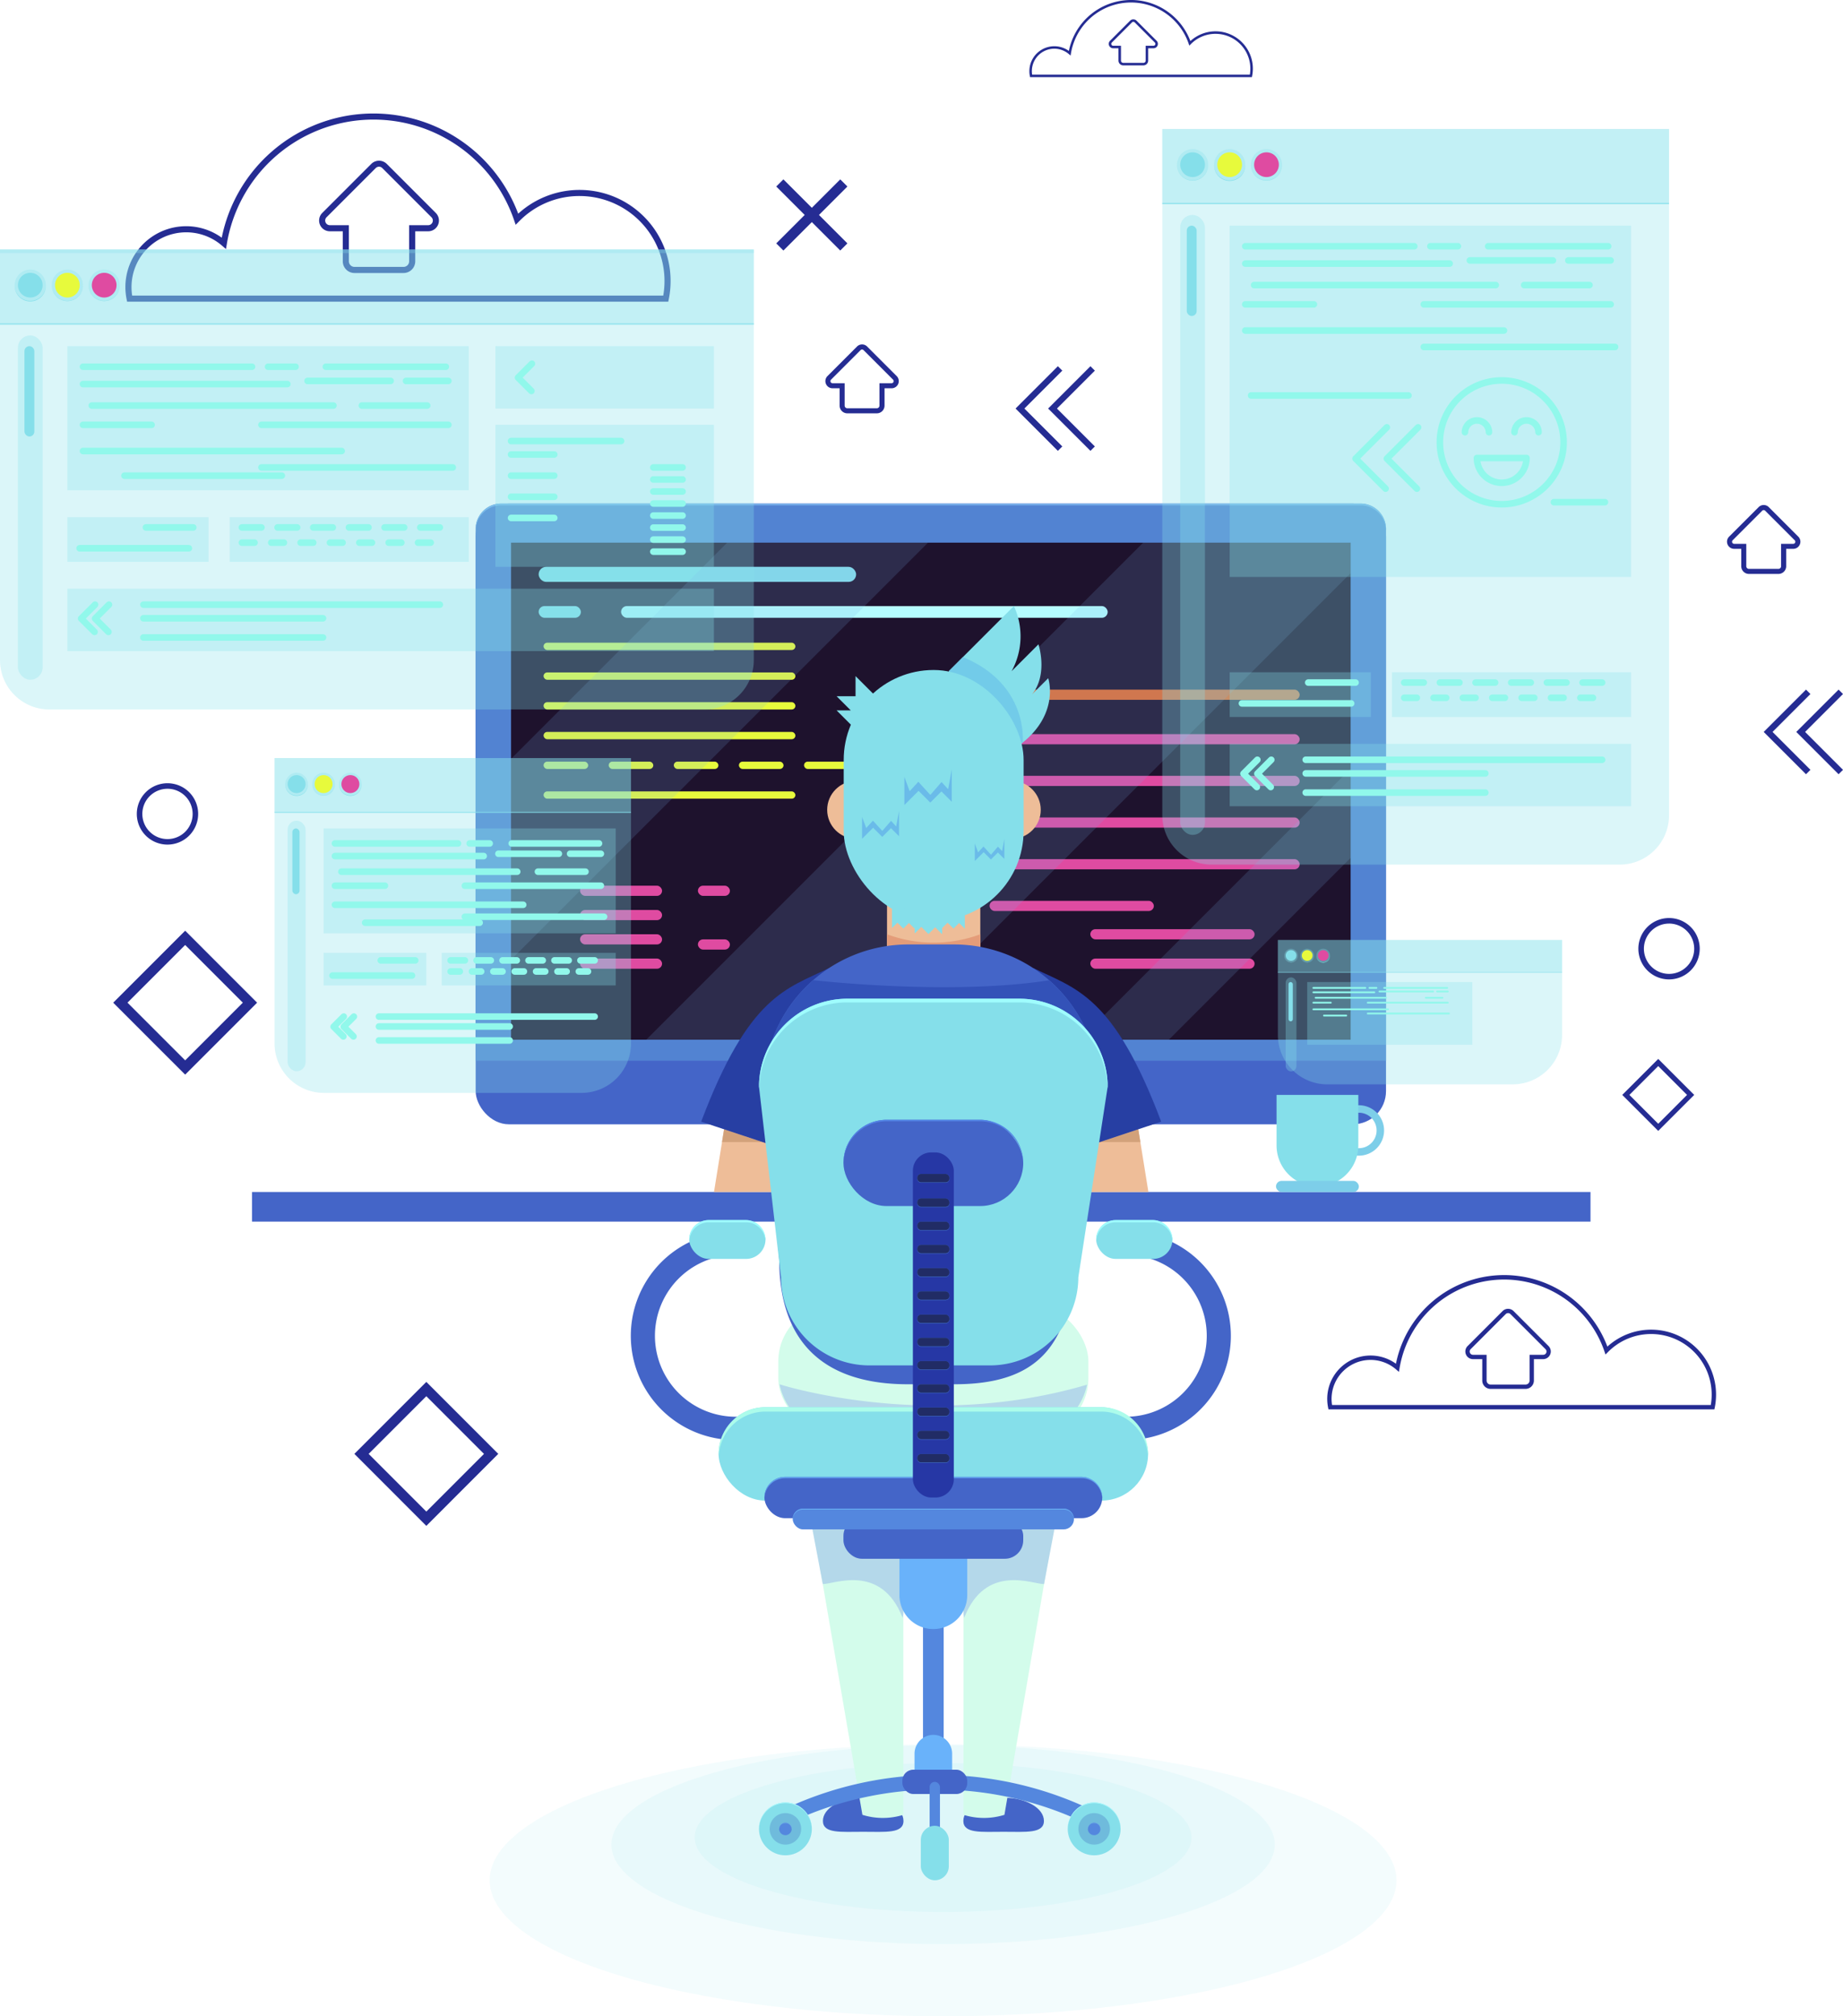 <svg xmlns="http://www.w3.org/2000/svg" width="280.685" height="306.999" viewBox="0 0 280.685 306.999">
  <g id="Grupo_82" data-name="Grupo 82" transform="translate(-1153.766 -66.032)">
    <ellipse id="Elipse_1" data-name="Elipse 1" cx="69.054" cy="20.708" rx="69.054" ry="20.708" transform="translate(1228.342 331.616)" fill="#85dfea" opacity="0.1"/>
    <ellipse id="Elipse_2" data-name="Elipse 2" cx="50.521" cy="15.15" rx="50.521" ry="15.15" transform="translate(1246.875 331.747)" fill="#85dfea" opacity="0.1"/>
    <ellipse id="Elipse_3" data-name="Elipse 3" cx="37.83" cy="11.344" rx="37.83" ry="11.344" transform="translate(1259.567 334.465)" fill="#85dfea" opacity="0.1"/>
    <rect id="Retângulo_5" data-name="Retângulo 5" width="203.852" height="4.512" transform="translate(1192.145 247.526)" fill="#4465c8"/>
    <rect id="Retângulo_6" data-name="Retângulo 6" width="138.643" height="94.516" rx="5.05" transform="translate(1226.209 142.702)" fill="#4465c8"/>
    <path id="Caminho_1" data-name="Caminho 1" d="M1360.968,142.7H1230.094a3.885,3.885,0,0,0-3.885,3.884v80.958h138.644V146.586A3.884,3.884,0,0,0,1360.968,142.7Z" fill="#5283d2"/>
    <path id="Caminho_2" data-name="Caminho 2" d="M1360.968,142.7H1230.094a3.885,3.885,0,0,0-3.885,3.884v.28a3.885,3.885,0,0,1,3.885-3.885h130.874a3.885,3.885,0,0,1,3.885,3.885v-.28A3.884,3.884,0,0,0,1360.968,142.7Z" fill="#77ade9"/>
    <rect id="Retângulo_7" data-name="Retângulo 7" width="127.867" height="75.682" transform="translate(1231.598 148.657)" fill="#1e122d"/>
    <g id="Grupo_1" data-name="Grupo 1">
      <rect id="Retângulo_8" data-name="Retângulo 8" width="74.11" height="1.788" rx="0.894" transform="translate(1248.353 158.311)" fill="#b5fcff"/>
      <rect id="Retângulo_9" data-name="Retângulo 9" width="48.353" height="2.296" rx="1.148" transform="translate(1235.8 152.337)" fill="#85dfea"/>
      <rect id="Retângulo_10" data-name="Retângulo 10" width="6.432" height="1.788" rx="0.894" transform="translate(1235.8 158.311)" fill="#85dfea"/>
      <rect id="Retângulo_11" data-name="Retângulo 11" width="38.351" height="1.112" rx="0.556" transform="translate(1236.55 163.89)" fill="#e7fa3c"/>
      <rect id="Retângulo_12" data-name="Retângulo 12" width="38.351" height="1.112" rx="0.556" transform="translate(1236.55 168.419)" fill="#e7fa3c"/>
      <rect id="Retângulo_13" data-name="Retângulo 13" width="38.351" height="1.112" rx="0.556" transform="translate(1236.55 172.947)" fill="#e7fa3c"/>
      <rect id="Retângulo_14" data-name="Retângulo 14" width="38.351" height="1.112" rx="0.556" transform="translate(1236.55 177.475)" fill="#e7fa3c"/>
      <rect id="Retângulo_15" data-name="Retângulo 15" width="6.793" height="1.112" rx="0.556" transform="translate(1236.55 182.003)" fill="#e7fa3c"/>
      <rect id="Retângulo_16" data-name="Retângulo 16" width="6.793" height="1.112" rx="0.556" transform="translate(1246.468 182.003)" fill="#e7fa3c"/>
      <rect id="Retângulo_17" data-name="Retângulo 17" width="6.793" height="1.112" rx="0.556" transform="translate(1256.385 182.003)" fill="#e7fa3c"/>
      <rect id="Retângulo_18" data-name="Retângulo 18" width="6.793" height="1.112" rx="0.556" transform="translate(1266.302 182.003)" fill="#e7fa3c"/>
      <rect id="Retângulo_19" data-name="Retângulo 19" width="6.793" height="1.112" rx="0.556" transform="translate(1276.219 182.003)" fill="#e7fa3c"/>
      <rect id="Retângulo_20" data-name="Retângulo 20" width="6.793" height="1.112" rx="0.556" transform="translate(1286.137 182.003)" fill="#e7fa3c"/>
      <rect id="Retângulo_21" data-name="Retângulo 21" width="38.351" height="1.112" rx="0.556" transform="translate(1236.55 186.531)" fill="#e7fa3c"/>
      <rect id="Retângulo_22" data-name="Retângulo 22" width="47.224" height="1.55" rx="0.775" transform="translate(1304.476 171.036)" fill="#e26c30"/>
      <rect id="Retângulo_23" data-name="Retângulo 23" width="47.224" height="1.55" rx="0.775" transform="translate(1304.476 177.812)" fill="#df4ba1"/>
      <rect id="Retângulo_24" data-name="Retângulo 24" width="47.224" height="1.55" rx="0.775" transform="translate(1304.476 184.156)" fill="#df4ba1"/>
      <rect id="Retângulo_25" data-name="Retângulo 25" width="47.224" height="1.55" rx="0.775" transform="translate(1304.476 190.501)" fill="#df4ba1"/>
      <rect id="Retângulo_26" data-name="Retângulo 26" width="47.224" height="1.55" rx="0.775" transform="translate(1304.476 196.846)" fill="#df4ba1"/>
      <rect id="Retângulo_27" data-name="Retângulo 27" width="25.018" height="1.55" rx="0.775" transform="translate(1304.476 203.19)" fill="#df4ba1"/>
      <rect id="Retângulo_28" data-name="Retângulo 28" width="25.018" height="1.55" rx="0.775" transform="translate(1319.82 207.509)" fill="#df4ba1"/>
      <rect id="Retângulo_29" data-name="Retângulo 29" width="25.018" height="1.55" rx="0.775" transform="translate(1319.82 211.982)" fill="#df4ba1"/>
      <rect id="Retângulo_30" data-name="Retângulo 30" width="12.489" height="1.55" rx="0.775" transform="translate(1242.108 211.982)" fill="#df4ba1"/>
      <rect id="Retângulo_31" data-name="Retângulo 31" width="12.489" height="1.55" rx="0.775" transform="translate(1242.108 208.284)" fill="#df4ba1"/>
      <rect id="Retângulo_32" data-name="Retângulo 32" width="12.489" height="1.55" rx="0.775" transform="translate(1242.108 204.586)" fill="#df4ba1"/>
      <rect id="Retângulo_33" data-name="Retângulo 33" width="12.489" height="1.55" rx="0.775" transform="translate(1242.108 200.888)" fill="#df4ba1"/>
      <rect id="Retângulo_34" data-name="Retângulo 34" width="4.872" height="1.55" rx="0.775" transform="translate(1260.058 200.888)" fill="#df4ba1"/>
      <rect id="Retângulo_35" data-name="Retângulo 35" width="4.872" height="1.55" rx="0.775" transform="translate(1260.058 209.065)" fill="#df4ba1"/>
    </g>
    <g id="Grupo_2" data-name="Grupo 2" opacity="0.17">
      <path id="Caminho_3" data-name="Caminho 3" d="M1359.464,196.655V183.077L1318.2,224.339h13.578Z" fill="#77ade9"/>
      <path id="Caminho_4" data-name="Caminho 4" d="M1288.423,224.339l71.042-71.042v-4.641H1327.87l-75.682,75.682Z" fill="#77ade9"/>
      <path id="Caminho_5" data-name="Caminho 5" d="M1231.6,181.571v30.585l63.5-63.5h-30.585Z" fill="#77ade9"/>
    </g>
    <g id="Grupo_35" data-name="Grupo 35">
      <rect id="Retângulo_36" data-name="Retângulo 36" width="14.207" height="10.695" transform="translate(1288.856 199.899)" fill="#eebd98"/>
      <path id="Caminho_6" data-name="Caminho 6" d="M1288.856,208.284a20.419,20.419,0,0,0,14.207,0v3.108l-3.906.715-3.2.65-7.1-2.347Z" fill="#e49c79"/>
      <rect id="Retângulo_37" data-name="Retângulo 37" width="47.229" height="19.871" rx="8.649" transform="translate(1272.297 264.687)" fill="#d3fceb"/>
      <path id="Caminho_7" data-name="Caminho 7" d="M1319.322,276.863c-24.371,7.188-46.821-.054-46.832-.057a9.7,9.7,0,0,0,9.471,7.752h27.9A9.7,9.7,0,0,0,1319.322,276.863Z" fill="#b4d8ea"/>
      <g id="Grupo_4" data-name="Grupo 4">
        <g id="Grupo_3" data-name="Grupo 3">
          <path id="Caminho_8" data-name="Caminho 8" d="M1298.26,168.23l9.92-9.919a11.016,11.016,0,0,1-.351,9.919l4.092-4.091s1.842,5.518-1.893,8.539l3.378-3.378s2.127,6.273-5.711,11.085Z" fill="#85dfea"/>
          <path id="Caminho_9" data-name="Caminho 9" d="M1306.376,178.686l3.125.41.024-.02c.025-.244.825-8.9-9.111-13l-2.154,2.154Z" fill="#72cbe9"/>
          <circle id="Elipse_4" data-name="Elipse 4" cx="4.409" cy="4.409" r="4.409" transform="translate(1303.452 184.931)" fill="#eebd98"/>
          <circle id="Elipse_5" data-name="Elipse 5" cx="4.409" cy="4.409" r="4.409" transform="translate(1279.744 184.931)" fill="#eebd98"/>
          <rect id="Retângulo_38" data-name="Retângulo 38" width="27.398" height="38.191" rx="13.699" transform="translate(1282.26 168.046)" fill="#85dfea"/>
          <path id="Caminho_10" data-name="Caminho 10" d="M1285.056,190.412v3.337l1.685-1.685,1.392,1.392,1.325-1.325,1.228,1.228v-3.838l-.432,2.346-.785-.852-1.331,1.531-1.424-1.558-1.025,1.118Z" fill="#6abbe9"/>
          <path id="Caminho_11" data-name="Caminho 11" d="M1291.5,184.33v4.279l2.16-2.16,1.785,1.785,1.7-1.7,1.575,1.575v-4.921l-.554,3.008-1.007-1.093-1.707,1.963-1.827-2-1.314,1.434Z" fill="#6abbe9"/>
          <path id="Caminho_12" data-name="Caminho 12" d="M1302.225,194.461v2.669l1.347-1.347,1.113,1.113,1.06-1.06.982.982v-3.069l-.346,1.876-.628-.681-1.065,1.224-1.139-1.246-.82.894Z" fill="#6abbe9"/>
          <path id="Caminho_13" data-name="Caminho 13" d="M1293.073,204.587v3.574l1-1,1.09,1.09,1.028-1.028,1.06,1.06v-3.7Z" fill="#85dfea"/>
          <path id="Caminho_14" data-name="Caminho 14" d="M1296.729,204.321l.523,3.024.828-.828.9.9.852-.852.878.878v-3.063Z" fill="#85dfea"/>
          <path id="Caminho_15" data-name="Caminho 15" d="M1289.611,204.383v2.961l.828-.828.9.9.852-.852.878.878.32-3.125Z" fill="#85dfea"/>
          <path id="Caminho_16" data-name="Caminho 16" d="M1287.128,172.038l-3.064-3.064v3.064h-2.886l2.162,2.162h-2.162l2.34,2.34h3.609Z" fill="#85dfea"/>
        </g>
        <path id="Caminho_17" data-name="Caminho 17" d="M1264.041,237.979l-1.537,9.551h9.023V236.786l-6.388-1.335" fill="#eebd98"/>
        <path id="Caminho_18" data-name="Caminho 18" d="M1269.891,239.924h-6.163l.313-1.945Z" fill="#d2a17a"/>
        <path id="Caminho_19" data-name="Caminho 19" d="M1280.018,213.438c-6.461,3.161-12.209,4.127-19.464,23.381l10.984,3.652S1278.77,222.472,1280.018,213.438Z" fill="#273fa3"/>
        <path id="Caminho_20" data-name="Caminho 20" d="M1327.128,237.979l1.537,9.551h-9.023V236.786l6.388-1.335" fill="#eebd98"/>
        <path id="Caminho_21" data-name="Caminho 21" d="M1321.278,239.924h6.163l-.313-1.945Z" fill="#d2a17a"/>
        <path id="Caminho_22" data-name="Caminho 22" d="M1311.152,213.438c6.461,3.161,12.209,4.127,19.463,23.381l-10.983,3.652S1312.4,222.472,1311.152,213.438Z" fill="#273fa3"/>
        <path id="Caminho_23" data-name="Caminho 23" d="M1299.116,276.8h-7.091c-12.085,0-19.587-5.723-19.587-19.019l-2.385-25.974a22.036,22.036,0,0,1,21.972-21.972h7.091a22.036,22.036,0,0,1,21.972,21.972l-3.758,24.407C1317.33,271.562,1311.2,276.8,1299.116,276.8Z" fill="#4465c8"/>
        <path id="Caminho_24" data-name="Caminho 24" d="M1313.53,215.291c-14.074,2.2-32.82.32-35.9-.016a22.052,22.052,0,0,0-6.709,10.508l2.186.228,8.9,1.254,11.394,1.788,10.511.666,12.08-1.331,3.884-3.708A22.071,22.071,0,0,0,1313.53,215.291Z" fill="#3352b8"/>
      </g>
      <g id="Grupo_5" data-name="Grupo 5">
        <path id="Caminho_25" data-name="Caminho 25" d="M1279.094,343.286c0,1.953,2.746,1.657,6.135,1.657s6.135.3,6.135-1.657-2.747-3.537-6.135-3.537S1279.094,341.332,1279.094,343.286Z" fill="#4465c8"/>
        <path id="Caminho_26" data-name="Caminho 26" d="M1275.18,284.558l9.928,57.8a10.482,10.482,0,0,0,6.235,0V298.473Z" fill="#d3fceb"/>
        <path id="Caminho_27" data-name="Caminho 27" d="M1291.343,299.443l-.528-.97-.585-.084-13.086-1.352,1.929,10.181c1.606.082,8.868-3.267,12.158,5.135l.112-.582Z" fill="#b4d8ea"/>
        <path id="Caminho_28" data-name="Caminho 28" d="M1312.753,343.286c0,1.953-2.747,1.657-6.135,1.657s-6.136.3-6.136-1.657,2.747-3.537,6.136-3.537S1312.753,341.332,1312.753,343.286Z" fill="#4465c8"/>
        <path id="Caminho_29" data-name="Caminho 29" d="M1316.667,284.558l-9.928,57.8a10.483,10.483,0,0,1-6.235,0V298.473Z" fill="#d3fceb"/>
        <path id="Caminho_30" data-name="Caminho 30" d="M1300.5,299.443l.528-.97.584-.084,13.087-1.352-1.929,10.181c-1.606.082-8.869-3.267-12.158,5.135l-.112-.582Z" fill="#b4d8ea"/>
      </g>
      <g id="Grupo_34" data-name="Grupo 34">
        <rect id="Retângulo_39" data-name="Retângulo 39" width="39.485" height="3.148" rx="1.409" transform="translate(1294.338 335.491) rotate(-90)" fill="#5487de"/>
        <path id="Retângulo_40" data-name="Retângulo 40" d="M5.162,0H6.185a4.139,4.139,0,0,1,4.139,4.139V13.99a5.162,5.162,0,0,1-5.162,5.162h0A5.162,5.162,0,0,1,0,13.99V5.162A5.162,5.162,0,0,1,5.162,0Z" transform="translate(1290.749 294.92)" fill="#69b2fa"/>
        <path id="Caminho_31" data-name="Caminho 31" d="M1301.074,300.228a12.716,12.716,0,0,0-10.3,0v-3.674a12.717,12.717,0,0,1,10.3,0Z" fill="#4465c8" opacity="0.65" style="mix-blend-mode: multiply;isolation: isolate"/>
        <g id="Grupo_11" data-name="Grupo 11">
          <g id="Grupo_6" data-name="Grupo 6">
            <path id="Caminho_32" data-name="Caminho 32" d="M1272.279,285.286h-6.554a15.861,15.861,0,0,1-.861-31.7,1.812,1.812,0,0,1,.287-.023h.574a1.768,1.768,0,0,1,0,3.537,12.324,12.324,0,0,0,0,24.647h6.554a1.769,1.769,0,0,1,0,3.537Z" fill="#4465c8"/>
          </g>
          <g id="Grupo_10" data-name="Grupo 10">
            <g id="Grupo_9" data-name="Grupo 9">
              <g id="Grupo_7" data-name="Grupo 7">
                <rect id="Retângulo_41" data-name="Retângulo 41" width="11.618" height="5.912" rx="2.956" transform="translate(1258.733 251.803)" fill="#85dfea"/>
              </g>
              <g id="Grupo_8" data-name="Grupo 8">
                <path id="Caminho_33" data-name="Caminho 33" d="M1261.689,252.142h5.706a2.958,2.958,0,0,1,2.939,2.787c0-.058.017-.112.017-.17a2.964,2.964,0,0,0-2.956-2.956h-5.706a2.964,2.964,0,0,0-2.956,2.956c0,.058.014.112.017.17A2.958,2.958,0,0,1,1261.689,252.142Z" fill="#9ffcfd"/>
              </g>
            </g>
          </g>
        </g>
        <g id="Grupo_17" data-name="Grupo 17">
          <g id="Grupo_12" data-name="Grupo 12">
            <path id="Caminho_34" data-name="Caminho 34" d="M1318.784,285.286h6.554a15.861,15.861,0,0,0,.86-31.7,1.809,1.809,0,0,0-.286-.023h-.574a1.768,1.768,0,1,0,0,3.537,12.324,12.324,0,0,1,0,24.647h-6.554a1.769,1.769,0,1,0,0,3.537Z" fill="#4465c8"/>
          </g>
          <g id="Grupo_16" data-name="Grupo 16">
            <g id="Grupo_15" data-name="Grupo 15">
              <g id="Grupo_13" data-name="Grupo 13">
                <rect id="Retângulo_42" data-name="Retângulo 42" width="11.618" height="5.912" rx="2.956" transform="translate(1332.329 257.715) rotate(180)" fill="#85dfea"/>
              </g>
              <g id="Grupo_14" data-name="Grupo 14">
                <path id="Caminho_35" data-name="Caminho 35" d="M1329.373,252.142h-5.706a2.957,2.957,0,0,0-2.938,2.787c0-.058-.018-.112-.018-.17a2.965,2.965,0,0,1,2.956-2.956h5.706a2.964,2.964,0,0,1,2.956,2.956c0,.058-.014.112-.017.17A2.957,2.957,0,0,0,1329.373,252.142Z" fill="#9ffcfd"/>
              </g>
            </g>
          </g>
        </g>
        <rect id="Retângulo_43" data-name="Retângulo 43" width="65.407" height="14.219" rx="7.109" transform="translate(1263.208 280.294)" fill="#85dfea"/>
        <path id="Caminho_36" data-name="Caminho 36" d="M1270.318,280.96h51.187a7.126,7.126,0,0,1,7.093,6.776c.005-.111.017-.22.017-.333a7.131,7.131,0,0,0-7.11-7.109h-51.187a7.13,7.13,0,0,0-7.11,7.109c0,.113.012.222.017.333A7.126,7.126,0,0,1,1270.318,280.96Z" fill="#acfceb"/>
        <path id="Caminho_37" data-name="Caminho 37" d="M1304.586,273.929H1286.12a13.447,13.447,0,0,1-13.408-13.408l-3.352-29.015a13.447,13.447,0,0,1,13.408-13.408h26.287a13.447,13.447,0,0,1,13.408,13.408l-4.469,29.015A13.447,13.447,0,0,1,1304.586,273.929Z" fill="#85dfea"/>
        <path id="Caminho_38" data-name="Caminho 38" d="M1282.768,218.662h26.287a13.439,13.439,0,0,1,13.388,13.014l.02-.17a13.447,13.447,0,0,0-13.408-13.408h-26.287a13.447,13.447,0,0,0-13.408,13.408l.018.206A13.439,13.439,0,0,1,1282.768,218.662Z" fill="#9ffcfd"/>
        <rect id="Retângulo_44" data-name="Retângulo 44" width="51.452" height="6.289" rx="3.145" transform="translate(1270.185 290.903)" fill="#4465c8"/>
        <rect id="Retângulo_45" data-name="Retângulo 45" width="27.384" height="6.289" rx="2.814" transform="translate(1282.22 297.083)" fill="#4465c8"/>
        <path id="Caminho_39" data-name="Caminho 39" d="M1273.33,291.1h45.163a3.147,3.147,0,0,1,3.134,3.044c0-.034.011-.066.011-.1a3.154,3.154,0,0,0-3.145-3.144H1273.33a3.154,3.154,0,0,0-3.145,3.144c0,.035.009.067.01.1A3.149,3.149,0,0,1,1273.33,291.1Z" fill="#62a3ef"/>
        <rect id="Retângulo_46" data-name="Retângulo 46" width="42.837" height="3.148" rx="1.574" transform="translate(1274.493 295.749)" fill="#5487de"/>
        <path id="Caminho_40" data-name="Caminho 40" d="M1276.067,295.851h39.689a1.576,1.576,0,0,1,1.569,1.523c0-.018.005-.034.005-.051a1.578,1.578,0,0,0-1.574-1.574h-39.689a1.578,1.578,0,0,0-1.574,1.574c0,.017.005.033.005.051A1.576,1.576,0,0,1,1276.067,295.851Z" fill="#6fbefc"/>
        <path id="Caminho_41" data-name="Caminho 41" d="M1293.048,337.935v-4.889a2.872,2.872,0,0,1,2.863-2.863h0a2.872,2.872,0,0,1,2.864,2.863v4.889" fill="#69b2fa"/>
        <g id="Grupo_18" data-name="Grupo 18">
          <path id="Caminho_42" data-name="Caminho 42" d="M1274.5,343.239a1.117,1.117,0,0,1-.46-2.135,54.555,54.555,0,0,1,44.892,0,1.117,1.117,0,1,1-.919,2.036,52.339,52.339,0,0,0-43.054,0A1.1,1.1,0,0,1,1274.5,343.239Z" fill="#5487de"/>
        </g>
        <rect id="Retângulo_47" data-name="Retângulo 47" width="9.877" height="3.699" rx="1.655" transform="translate(1291.197 335.49)" fill="#4465c8"/>
        <rect id="Retângulo_48" data-name="Retângulo 48" width="1.573" height="9.918" rx="0.786" transform="translate(1295.347 337.34)" fill="#5487de"/>
        <rect id="Retângulo_49" data-name="Retângulo 49" width="4.264" height="8.295" rx="2.132" transform="translate(1294.003 344.028)" fill="#85dfea"/>
        <g id="Grupo_19" data-name="Grupo 19">
          <circle id="Elipse_6" data-name="Elipse 6" cx="4.025" cy="4.025" r="4.025" transform="translate(1316.378 340.473)" fill="#85dfea"/>
          <path id="Caminho_43" data-name="Caminho 43" d="M1320.4,340.575a4.022,4.022,0,0,1,4.02,3.974c0-.018.005-.034.005-.052a4.024,4.024,0,0,0-8.049,0c0,.018.005.034.005.052A4.021,4.021,0,0,1,1320.4,340.575Z" fill="#b0fcff"/>
          <circle id="Elipse_7" data-name="Elipse 7" cx="2.4" cy="2.4" r="2.4" transform="translate(1318.002 342.097)" fill="#6fbbdc"/>
          <circle id="Elipse_8" data-name="Elipse 8" cx="0.963" cy="0.963" r="0.963" transform="translate(1319.439 343.534)" fill="#5487de"/>
          <path id="Caminho_44" data-name="Caminho 44" d="M1320.4,343.585a.961.961,0,0,1,.959.938c0-.009.005-.017.005-.026a.964.964,0,0,0-1.927,0c0,.009.005.017.005.026A.96.96,0,0,1,1320.4,343.585Z" fill="#a4fcff"/>
        </g>
        <g id="Grupo_20" data-name="Grupo 20">
          <circle id="Elipse_9" data-name="Elipse 9" cx="4.025" cy="4.025" r="4.025" transform="translate(1269.357 340.473)" fill="#85dfea"/>
          <path id="Caminho_45" data-name="Caminho 45" d="M1273.382,340.575a4.021,4.021,0,0,1,4.019,3.974c0-.018.005-.034.005-.052a4.024,4.024,0,0,0-8.049,0c0,.018.005.034.005.052A4.022,4.022,0,0,1,1273.382,340.575Z" fill="#b0fcff"/>
          <circle id="Elipse_10" data-name="Elipse 10" cx="2.4" cy="2.4" r="2.4" transform="translate(1270.982 342.097)" fill="#6fbbdc"/>
          <circle id="Elipse_11" data-name="Elipse 11" cx="0.963" cy="0.963" r="0.963" transform="translate(1272.418 343.534)" fill="#5487de"/>
          <path id="Caminho_46" data-name="Caminho 46" d="M1273.382,343.585a.96.96,0,0,1,.958.938c0-.009.005-.017.005-.026a.964.964,0,0,0-1.927,0c0,.009.005.017.005.026A.961.961,0,0,1,1273.382,343.585Z" fill="#a4fcff"/>
        </g>
        <rect id="Retângulo_50" data-name="Retângulo 50" width="27.384" height="13.131" rx="6.566" transform="translate(1282.22 236.536)" fill="#4465c8"/>
        <path id="Caminho_47" data-name="Caminho 47" d="M1303.038,236.536h-14.253a6.584,6.584,0,0,0-6.565,6.565h0c0,.037.005.072.005.109a6.583,6.583,0,0,1,6.56-6.457h14.253a6.583,6.583,0,0,1,6.56,6.457c0-.037.005-.072.005-.109h0A6.584,6.584,0,0,0,1303.038,236.536Z" fill="#5283e6"/>
        <rect id="Retângulo_51" data-name="Retângulo 51" width="6.233" height="52.547" rx="2.789" transform="translate(1292.795 241.5)" fill="#2637a5"/>
        <g id="Grupo_21" data-name="Grupo 21">
          <rect id="Retângulo_52" data-name="Retângulo 52" width="4.896" height="1.353" rx="0.575" transform="translate(1293.463 244.776)" fill="#4170ce"/>
          <rect id="Retângulo_53" data-name="Retângulo 53" width="4.896" height="1.284" rx="0.575" transform="translate(1293.463 244.776)" fill="#212c65"/>
        </g>
        <g id="Grupo_22" data-name="Grupo 22">
          <rect id="Retângulo_54" data-name="Retângulo 54" width="4.896" height="1.353" rx="0.575" transform="translate(1293.463 248.5)" fill="#4170ce"/>
          <rect id="Retângulo_55" data-name="Retângulo 55" width="4.896" height="1.284" rx="0.575" transform="translate(1293.463 248.5)" fill="#212c65"/>
        </g>
        <g id="Grupo_23" data-name="Grupo 23">
          <rect id="Retângulo_56" data-name="Retângulo 56" width="4.896" height="1.353" rx="0.575" transform="translate(1293.463 252.038)" fill="#4170ce"/>
          <rect id="Retângulo_57" data-name="Retângulo 57" width="4.896" height="1.284" rx="0.575" transform="translate(1293.463 252.038)" fill="#212c65"/>
        </g>
        <g id="Grupo_24" data-name="Grupo 24">
          <rect id="Retângulo_58" data-name="Retângulo 58" width="4.896" height="1.353" rx="0.575" transform="translate(1293.463 255.576)" fill="#4170ce"/>
          <rect id="Retângulo_59" data-name="Retângulo 59" width="4.896" height="1.284" rx="0.575" transform="translate(1293.463 255.576)" fill="#212c65"/>
        </g>
        <g id="Grupo_25" data-name="Grupo 25">
          <rect id="Retângulo_60" data-name="Retângulo 60" width="4.896" height="1.353" rx="0.575" transform="translate(1293.463 259.115)" fill="#4170ce"/>
          <rect id="Retângulo_61" data-name="Retângulo 61" width="4.896" height="1.284" rx="0.575" transform="translate(1293.463 259.115)" fill="#212c65"/>
        </g>
        <g id="Grupo_26" data-name="Grupo 26">
          <rect id="Retângulo_62" data-name="Retângulo 62" width="4.896" height="1.353" rx="0.575" transform="translate(1293.463 262.653)" fill="#4170ce"/>
          <rect id="Retângulo_63" data-name="Retângulo 63" width="4.896" height="1.284" rx="0.575" transform="translate(1293.463 262.653)" fill="#212c65"/>
        </g>
        <g id="Grupo_27" data-name="Grupo 27">
          <rect id="Retângulo_64" data-name="Retângulo 64" width="4.896" height="1.353" rx="0.575" transform="translate(1293.463 266.191)" fill="#4170ce"/>
          <rect id="Retângulo_65" data-name="Retângulo 65" width="4.896" height="1.284" rx="0.575" transform="translate(1293.463 266.191)" fill="#212c65"/>
        </g>
        <g id="Grupo_28" data-name="Grupo 28">
          <rect id="Retângulo_66" data-name="Retângulo 66" width="4.896" height="1.353" rx="0.575" transform="translate(1293.463 269.729)" fill="#4170ce"/>
          <rect id="Retângulo_67" data-name="Retângulo 67" width="4.896" height="1.284" rx="0.575" transform="translate(1293.463 269.729)" fill="#212c65"/>
        </g>
        <g id="Grupo_29" data-name="Grupo 29">
          <rect id="Retângulo_68" data-name="Retângulo 68" width="4.896" height="1.353" rx="0.575" transform="translate(1293.463 273.267)" fill="#4170ce"/>
          <rect id="Retângulo_69" data-name="Retângulo 69" width="4.896" height="1.284" rx="0.575" transform="translate(1293.463 273.267)" fill="#212c65"/>
        </g>
        <g id="Grupo_30" data-name="Grupo 30">
          <rect id="Retângulo_70" data-name="Retângulo 70" width="4.896" height="1.353" rx="0.575" transform="translate(1293.463 276.805)" fill="#4170ce"/>
          <rect id="Retângulo_71" data-name="Retângulo 71" width="4.896" height="1.284" rx="0.575" transform="translate(1293.463 276.805)" fill="#212c65"/>
        </g>
        <g id="Grupo_31" data-name="Grupo 31">
          <rect id="Retângulo_72" data-name="Retângulo 72" width="4.896" height="1.353" rx="0.575" transform="translate(1293.463 280.344)" fill="#4170ce"/>
          <rect id="Retângulo_73" data-name="Retângulo 73" width="4.896" height="1.284" rx="0.575" transform="translate(1293.463 280.344)" fill="#212c65"/>
        </g>
        <g id="Grupo_32" data-name="Grupo 32">
          <rect id="Retângulo_74" data-name="Retângulo 74" width="4.896" height="1.353" rx="0.575" transform="translate(1293.463 283.882)" fill="#4170ce"/>
          <rect id="Retângulo_75" data-name="Retângulo 75" width="4.896" height="1.284" rx="0.575" transform="translate(1293.463 283.882)" fill="#212c65"/>
        </g>
        <g id="Grupo_33" data-name="Grupo 33">
          <rect id="Retângulo_76" data-name="Retângulo 76" width="4.896" height="1.353" rx="0.575" transform="translate(1293.463 287.42)" fill="#4170ce"/>
          <rect id="Retângulo_77" data-name="Retângulo 77" width="4.896" height="1.284" rx="0.575" transform="translate(1293.463 287.42)" fill="#212c65"/>
        </g>
      </g>
    </g>
    <g id="Grupo_37" data-name="Grupo 37">
      <g id="Grupo_36" data-name="Grupo 36">
        <path id="Caminho_48" data-name="Caminho 48" d="M1360.719,241.995a3.839,3.839,0,1,1,3.839-3.838A3.843,3.843,0,0,1,1360.719,241.995Zm0-6.539a2.7,2.7,0,1,0,2.7,2.7A2.7,2.7,0,0,0,1360.719,235.456Z" fill="#7dcee9"/>
      </g>
      <path id="Caminho_49" data-name="Caminho 49" d="M1360.635,232.744v7.713a6.244,6.244,0,0,1-6.226,6.225h0a6.243,6.243,0,0,1-6.225-6.225v-7.713Z" fill="#85dfea"/>
      <rect id="Retângulo_78" data-name="Retângulo 78" width="12.62" height="1.696" rx="0.848" transform="translate(1348.099 245.835)" fill="#7dcee9"/>
    </g>
    <g id="Grupo_40" data-name="Grupo 40">
      <g id="Grupo_38" data-name="Grupo 38">
        <path id="Caminho_50" data-name="Caminho 50" d="M1255.542,111.968h-82.417l-.076-.372a9.411,9.411,0,0,1-.186-1.855,9.259,9.259,0,0,1,14.675-7.517,23.563,23.563,0,0,1,45.15-3.654,13.866,13.866,0,0,1,23.209,10.248,13.931,13.931,0,0,1-.28,2.778Zm-81.65-.928h80.886a12.946,12.946,0,0,0-12.75-15.162,12.845,12.845,0,0,0-9.2,3.85l-.527.532-.242-.709a22.635,22.635,0,0,0-43.742,3.59l-.135.813-.625-.537a8.331,8.331,0,0,0-13.762,6.324A8.452,8.452,0,0,0,1173.892,111.04Z" fill="#252c93"/>
      </g>
      <g id="Grupo_39" data-name="Grupo 39">
        <path id="Caminho_51" data-name="Caminho 51" d="M1215.225,107.6h-7.473a1.783,1.783,0,0,1-1.781-1.78v-4.573H1204a1.635,1.635,0,0,1-1.156-2.791l7.49-7.49a1.673,1.673,0,0,1,2.312,0l7.49,7.49a1.635,1.635,0,0,1-1.156,2.791h-1.973v4.573A1.782,1.782,0,0,1,1215.225,107.6Zm-3.736-16.185a.7.7,0,0,0-.5.207l-7.49,7.49a.707.707,0,0,0,.5,1.207h2.9v5.5a.853.853,0,0,0,.853.852h7.473a.853.853,0,0,0,.853-.852v-5.5h2.9a.707.707,0,0,0,.5-1.207l-7.49-7.49A.705.705,0,0,0,1211.489,91.411Z" fill="#252c93"/>
      </g>
    </g>
    <g id="Grupo_43" data-name="Grupo 43">
      <g id="Grupo_41" data-name="Grupo 41">
        <path id="Caminho_52" data-name="Caminho 52" d="M1344.427,77.778h-33.783l-.031-.152a3.8,3.8,0,0,1,5.939-3.841,9.658,9.658,0,0,1,18.507-1.5,5.684,5.684,0,0,1,9.514,4.2,5.727,5.727,0,0,1-.115,1.139Zm-33.468-.38h33.155a5.308,5.308,0,0,0-5.226-6.215,5.264,5.264,0,0,0-3.773,1.578l-.216.218-.1-.29a9.278,9.278,0,0,0-17.93,1.471l-.056.333-.256-.22a3.416,3.416,0,0,0-5.6,3.125Z" fill="#252c93"/>
      </g>
      <g id="Grupo_42" data-name="Grupo 42">
        <path id="Caminho_53" data-name="Caminho 53" d="M1327.9,75.986h-3.063a.73.73,0,0,1-.73-.729V73.382h-.809a.67.67,0,0,1-.473-1.144l3.07-3.07a.686.686,0,0,1,.948,0l3.07,3.07a.67.67,0,0,1-.474,1.144h-.809v1.875A.73.73,0,0,1,1327.9,75.986Zm-1.531-6.634a.285.285,0,0,0-.2.085l-3.071,3.07a.29.29,0,0,0,.2.495h1.189v2.255a.35.35,0,0,0,.35.349h3.063a.35.35,0,0,0,.35-.349V73h1.189a.29.29,0,0,0,.205-.495l-3.07-3.07A.288.288,0,0,0,1326.37,69.352Z" fill="#252c93"/>
      </g>
    </g>
    <g id="Grupo_46" data-name="Grupo 46">
      <g id="Grupo_44" data-name="Grupo 44">
        <path id="Caminho_54" data-name="Caminho 54" d="M1414.859,280.623h-58.771l-.054-.265a6.688,6.688,0,0,1-.133-1.324,6.6,6.6,0,0,1,10.465-5.359,16.8,16.8,0,0,1,32.2-2.606,9.887,9.887,0,0,1,16.55,7.308,9.909,9.909,0,0,1-.2,1.981Zm-58.224-.662h57.68a9.341,9.341,0,0,0,.136-1.584,9.226,9.226,0,0,0-15.792-6.483l-.376.38-.172-.5a16.141,16.141,0,0,0-31.192,2.559l-.1.58-.446-.383a5.941,5.941,0,0,0-9.814,4.509A6,6,0,0,0,1356.635,279.961Z" fill="#252c93"/>
      </g>
      <g id="Grupo_45" data-name="Grupo 45">
        <path id="Caminho_55" data-name="Caminho 55" d="M1386.11,277.505h-5.329a1.27,1.27,0,0,1-1.27-1.269v-3.261H1378.1a1.166,1.166,0,0,1-.824-1.99l5.341-5.341a1.193,1.193,0,0,1,1.649,0l5.341,5.341a1.166,1.166,0,0,1-.825,1.99h-1.406v3.261A1.271,1.271,0,0,1,1386.11,277.505Zm-2.665-11.541a.5.5,0,0,0-.356.148l-5.341,5.341a.5.5,0,0,0,.356.86h2.068v3.923a.609.609,0,0,0,.609.608h5.329a.609.609,0,0,0,.608-.608v-3.923h2.068a.5.5,0,0,0,.357-.86l-5.341-5.341A.5.5,0,0,0,1383.445,265.964Z" fill="#252c93"/>
      </g>
    </g>
    <rect id="Retângulo_79" data-name="Retângulo 79" width="114.804" height="0.558" transform="translate(1153.766 104.015)" fill="#85dfea" opacity="0.3"/>
    <g id="Grupo_47" data-name="Grupo 47">
      <path id="Retângulo_80" data-name="Retângulo 80" d="M0,0H114.8a0,0,0,0,1,0,0V62.526a7.517,7.517,0,0,1-7.517,7.517H7.517A7.517,7.517,0,0,1,0,62.526V0A0,0,0,0,1,0,0Z" transform="translate(1153.766 104.015)" fill="#85dfea" opacity="0.3"/>
      <rect id="Retângulo_81" data-name="Retângulo 81" width="61.133" height="21.944" transform="translate(1164.027 118.736)" fill="#85dfea" opacity="0.3"/>
      <rect id="Retângulo_82" data-name="Retângulo 82" width="21.496" height="6.808" transform="translate(1164.027 144.771)" fill="#85dfea" opacity="0.3"/>
      <rect id="Retângulo_83" data-name="Retângulo 83" width="36.411" height="6.808" transform="translate(1188.749 144.771)" fill="#85dfea" opacity="0.3"/>
      <rect id="Retângulo_84" data-name="Retângulo 84" width="33.279" height="9.5" transform="translate(1229.215 118.736)" fill="#85dfea" opacity="0.3"/>
      <rect id="Retângulo_85" data-name="Retângulo 85" width="98.466" height="9.5" transform="translate(1164.027 155.669)" fill="#85dfea" opacity="0.3"/>
      <rect id="Retângulo_86" data-name="Retângulo 86" width="33.279" height="21.618" transform="translate(1229.215 130.719)" fill="#85dfea" opacity="0.3"/>
      <rect id="Retângulo_87" data-name="Retângulo 87" width="114.804" height="11.453" transform="translate(1153.766 104.015)" fill="#85dfea" opacity="0.3"/>
      <circle id="Elipse_12" data-name="Elipse 12" cx="2.375" cy="2.375" r="2.375" transform="translate(1156.002 107.078)" fill="#85dfea" opacity="0.3"/>
      <path id="Caminho_56" data-name="Caminho 56" d="M1158.377,111.828a2.373,2.373,0,0,1-2.372-2.351c0,.008,0,.016,0,.024a2.376,2.376,0,1,0,4.751,0c0-.008,0-.016,0-.024A2.374,2.374,0,0,1,1158.377,111.828Z" fill="#85dfea"/>
      <circle id="Elipse_13" data-name="Elipse 13" cx="2.375" cy="2.375" r="2.375" transform="translate(1161.652 107.078)" fill="#85dfea" opacity="0.3"/>
      <path id="Caminho_57" data-name="Caminho 57" d="M1164.027,111.828a2.374,2.374,0,0,1-2.373-2.351c0,.008,0,.016,0,.024a2.375,2.375,0,1,0,4.75,0c0-.008,0-.016,0-.024A2.374,2.374,0,0,1,1164.027,111.828Z" fill="#85dfea"/>
      <circle id="Elipse_14" data-name="Elipse 14" cx="2.375" cy="2.375" r="2.375" transform="translate(1167.258 107.078)" fill="#85dfea" opacity="0.3"/>
      <path id="Caminho_58" data-name="Caminho 58" d="M1169.633,111.828a2.374,2.374,0,0,1-2.373-2.351c0,.008,0,.016,0,.024a2.375,2.375,0,1,0,4.75,0c0-.008,0-.016,0-.024A2.375,2.375,0,0,1,1169.633,111.828Z" fill="#85dfea"/>
      <rect id="Retângulo_88" data-name="Retângulo 88" width="114.804" height="0.221" transform="translate(1153.766 115.247)" fill="#85dfea" opacity="0.66"/>
      <circle id="Elipse_15" data-name="Elipse 15" cx="1.883" cy="1.883" r="1.883" transform="translate(1156.494 107.57)" fill="#85dfea"/>
      <circle id="Elipse_16" data-name="Elipse 16" cx="1.883" cy="1.883" r="1.883" transform="translate(1162.144 107.57)" fill="#e7fa3c"/>
      <circle id="Elipse_17" data-name="Elipse 17" cx="1.883" cy="1.883" r="1.883" transform="translate(1167.75 107.57)" fill="#df4ba1"/>
      <rect id="Retângulo_89" data-name="Retângulo 89" width="3.766" height="52.425" rx="1.883" transform="translate(1156.494 117.105)" fill="#85dfea" opacity="0.3"/>
      <rect id="Retângulo_90" data-name="Retângulo 90" width="1.505" height="13.756" rx="0.752" transform="translate(1157.492 118.736)" fill="#85dfea"/>
      <line id="Linha_1" data-name="Linha 1" x2="25.743" transform="translate(1166.402 121.872)" fill="none" stroke="#91f8eb" stroke-linecap="round" stroke-linejoin="round" stroke-width="1"/>
      <line id="Linha_2" data-name="Linha 2" x2="4.186" transform="translate(1194.594 121.872)" fill="none" stroke="#91f8eb" stroke-linecap="round" stroke-linejoin="round" stroke-width="1"/>
      <line id="Linha_3" data-name="Linha 3" x2="18.27" transform="translate(1203.395 121.872)" fill="none" stroke="#91f8eb" stroke-linecap="round" stroke-linejoin="round" stroke-width="1"/>
      <line id="Linha_4" data-name="Linha 4" x2="31.127" transform="translate(1166.402 124.512)" fill="none" stroke="#91f8eb" stroke-linecap="round" stroke-linejoin="round" stroke-width="1"/>
      <line id="Linha_5" data-name="Linha 5" x2="12.654" transform="translate(1200.607 124.032)" fill="none" stroke="#91f8eb" stroke-linecap="round" stroke-linejoin="round" stroke-width="1"/>
      <line id="Linha_6" data-name="Linha 6" x2="6.442" transform="translate(1215.607 124.032)" fill="none" stroke="#91f8eb" stroke-linecap="round" stroke-linejoin="round" stroke-width="1"/>
      <line id="Linha_7" data-name="Linha 7" x2="36.799" transform="translate(1167.75 127.782)" fill="none" stroke="#91f8eb" stroke-linecap="round" stroke-linejoin="round" stroke-width="1"/>
      <line id="Linha_8" data-name="Linha 8" x2="9.952" transform="translate(1208.876 127.782)" fill="none" stroke="#91f8eb" stroke-linecap="round" stroke-linejoin="round" stroke-width="1"/>
      <line id="Linha_9" data-name="Linha 9" x1="28.462" transform="translate(1193.587 130.719)" fill="none" stroke="#91f8eb" stroke-linecap="round" stroke-linejoin="round" stroke-width="1"/>
      <line id="Linha_10" data-name="Linha 10" x1="39.397" transform="translate(1166.402 134.705)" fill="none" stroke="#91f8eb" stroke-linecap="round" stroke-linejoin="round" stroke-width="1"/>
      <line id="Linha_11" data-name="Linha 11" x2="29.135" transform="translate(1193.587 137.205)" fill="none" stroke="#91f8eb" stroke-linecap="round" stroke-linejoin="round" stroke-width="1"/>
      <line id="Linha_12" data-name="Linha 12" x1="23.965" transform="translate(1172.721 138.455)" fill="none" stroke="#91f8eb" stroke-linecap="round" stroke-linejoin="round" stroke-width="1"/>
      <line id="Linha_13" data-name="Linha 13" x2="10.454" transform="translate(1166.402 130.719)" fill="none" stroke="#91f8eb" stroke-linecap="round" stroke-linejoin="round" stroke-width="1"/>
      <line id="Linha_14" data-name="Linha 14" x1="7.212" transform="translate(1175.99 146.34)" fill="none" stroke="#91f8eb" stroke-linecap="round" stroke-linejoin="round" stroke-width="1"/>
      <line id="Linha_15" data-name="Linha 15" x1="16.635" transform="translate(1165.894 149.513)" fill="none" stroke="#91f8eb" stroke-linecap="round" stroke-linejoin="round" stroke-width="1"/>
      <line id="Linha_16" data-name="Linha 16" x2="2.981" transform="translate(1190.606 146.34)" fill="none" stroke="#91f8eb" stroke-linecap="round" stroke-linejoin="round" stroke-width="1"/>
      <line id="Linha_17" data-name="Linha 17" x2="2.981" transform="translate(1196.039 146.34)" fill="none" stroke="#91f8eb" stroke-linecap="round" stroke-linejoin="round" stroke-width="1"/>
      <line id="Linha_18" data-name="Linha 18" x2="2.981" transform="translate(1201.472 146.34)" fill="none" stroke="#91f8eb" stroke-linecap="round" stroke-linejoin="round" stroke-width="1"/>
      <line id="Linha_19" data-name="Linha 19" x2="2.981" transform="translate(1206.905 146.34)" fill="none" stroke="#91f8eb" stroke-linecap="round" stroke-linejoin="round" stroke-width="1"/>
      <line id="Linha_20" data-name="Linha 20" x2="2.981" transform="translate(1212.338 146.34)" fill="none" stroke="#91f8eb" stroke-linecap="round" stroke-linejoin="round" stroke-width="1"/>
      <line id="Linha_21" data-name="Linha 21" x2="2.981" transform="translate(1217.771 146.34)" fill="none" stroke="#91f8eb" stroke-linecap="round" stroke-linejoin="round" stroke-width="1"/>
      <line id="Linha_22" data-name="Linha 22" x2="1.923" transform="translate(1190.606 148.657)" fill="none" stroke="#91f8eb" stroke-linecap="round" stroke-linejoin="round" stroke-width="1"/>
      <line id="Linha_23" data-name="Linha 23" x2="1.923" transform="translate(1195.078 148.657)" fill="none" stroke="#91f8eb" stroke-linecap="round" stroke-linejoin="round" stroke-width="1"/>
      <line id="Linha_24" data-name="Linha 24" x2="1.923" transform="translate(1199.549 148.657)" fill="none" stroke="#91f8eb" stroke-linecap="round" stroke-linejoin="round" stroke-width="1"/>
      <line id="Linha_25" data-name="Linha 25" x2="1.923" transform="translate(1204.02 148.657)" fill="none" stroke="#91f8eb" stroke-linecap="round" stroke-linejoin="round" stroke-width="1"/>
      <line id="Linha_26" data-name="Linha 26" x2="1.923" transform="translate(1208.491 148.657)" fill="none" stroke="#91f8eb" stroke-linecap="round" stroke-linejoin="round" stroke-width="1"/>
      <line id="Linha_27" data-name="Linha 27" x2="1.923" transform="translate(1212.963 148.657)" fill="none" stroke="#91f8eb" stroke-linecap="round" stroke-linejoin="round" stroke-width="1"/>
      <line id="Linha_28" data-name="Linha 28" x2="1.923" transform="translate(1217.434 148.657)" fill="none" stroke="#91f8eb" stroke-linecap="round" stroke-linejoin="round" stroke-width="1"/>
      <path id="Caminho_59" data-name="Caminho 59" d="M1168.246,158.095l-2.117,2.117,2.035,2.034" fill="none" stroke="#91f8eb" stroke-linecap="round" stroke-linejoin="round" stroke-width="1"/>
      <path id="Caminho_60" data-name="Caminho 60" d="M1170.363,158.095l-2.117,2.117,2.034,2.034" fill="none" stroke="#91f8eb" stroke-linecap="round" stroke-linejoin="round" stroke-width="1"/>
      <path id="Caminho_61" data-name="Caminho 61" d="M1234.776,121.41l-2.117,2.117,2.035,2.034" fill="none" stroke="#91f8eb" stroke-linecap="round" stroke-linejoin="round" stroke-width="1"/>
      <line id="Linha_29" data-name="Linha 29" x2="16.755" transform="translate(1231.598 133.184)" fill="none" stroke="#91f8eb" stroke-linecap="round" stroke-linejoin="round" stroke-width="1"/>
      <line id="Linha_30" data-name="Linha 30" x2="6.583" transform="translate(1231.598 135.235)" fill="none" stroke="#91f8eb" stroke-linecap="round" stroke-linejoin="round" stroke-width="1"/>
      <line id="Linha_31" data-name="Linha 31" x2="6.583" transform="translate(1231.598 138.455)" fill="none" stroke="#91f8eb" stroke-linecap="round" stroke-linejoin="round" stroke-width="1"/>
      <line id="Linha_32" data-name="Linha 32" x2="6.583" transform="translate(1231.598 141.675)" fill="none" stroke="#91f8eb" stroke-linecap="round" stroke-linejoin="round" stroke-width="1"/>
      <line id="Linha_33" data-name="Linha 33" x2="6.583" transform="translate(1231.598 144.895)" fill="none" stroke="#91f8eb" stroke-linecap="round" stroke-linejoin="round" stroke-width="1"/>
      <line id="Linha_34" data-name="Linha 34" x1="4.463" transform="translate(1253.26 137.205)" fill="none" stroke="#91f8eb" stroke-linecap="round" stroke-linejoin="round" stroke-width="1"/>
      <line id="Linha_35" data-name="Linha 35" x1="4.463" transform="translate(1253.26 139.037)" fill="none" stroke="#91f8eb" stroke-linecap="round" stroke-linejoin="round" stroke-width="1"/>
      <line id="Linha_36" data-name="Linha 36" x1="4.463" transform="translate(1253.26 140.868)" fill="none" stroke="#91f8eb" stroke-linecap="round" stroke-linejoin="round" stroke-width="1"/>
      <line id="Linha_37" data-name="Linha 37" x1="4.463" transform="translate(1253.26 142.7)" fill="none" stroke="#91f8eb" stroke-linecap="round" stroke-linejoin="round" stroke-width="1"/>
      <line id="Linha_38" data-name="Linha 38" x1="4.463" transform="translate(1253.26 144.531)" fill="none" stroke="#91f8eb" stroke-linecap="round" stroke-linejoin="round" stroke-width="1"/>
      <line id="Linha_39" data-name="Linha 39" x1="4.463" transform="translate(1253.26 146.363)" fill="none" stroke="#91f8eb" stroke-linecap="round" stroke-linejoin="round" stroke-width="1"/>
      <line id="Linha_40" data-name="Linha 40" x1="4.463" transform="translate(1253.26 148.194)" fill="none" stroke="#91f8eb" stroke-linecap="round" stroke-linejoin="round" stroke-width="1"/>
      <line id="Linha_41" data-name="Linha 41" x1="4.463" transform="translate(1253.26 150.026)" fill="none" stroke="#91f8eb" stroke-linecap="round" stroke-linejoin="round" stroke-width="1"/>
      <line id="Linha_42" data-name="Linha 42" x2="45.145" transform="translate(1175.606 158.095)" fill="none" stroke="#91f8eb" stroke-linecap="round" stroke-linejoin="round" stroke-width="1"/>
      <line id="Linha_43" data-name="Linha 43" x2="27.356" transform="translate(1175.606 160.171)" fill="none" stroke="#91f8eb" stroke-linecap="round" stroke-linejoin="round" stroke-width="1"/>
      <line id="Linha_44" data-name="Linha 44" x2="27.356" transform="translate(1175.606 163.093)" fill="none" stroke="#91f8eb" stroke-linecap="round" stroke-linejoin="round" stroke-width="1"/>
    </g>
    <g id="Grupo_48" data-name="Grupo 48">
      <path id="Retângulo_91" data-name="Retângulo 91" d="M0,0H54.283a0,0,0,0,1,0,0V43.459a7.517,7.517,0,0,1-7.517,7.517H7.517A7.517,7.517,0,0,1,0,43.459V0A0,0,0,0,1,0,0Z" transform="translate(1195.581 181.458)" fill="#85dfea" opacity="0.3"/>
      <rect id="Retângulo_92" data-name="Retângulo 92" width="44.491" height="15.971" transform="translate(1203.049 192.172)" fill="#85dfea" opacity="0.3"/>
      <rect id="Retângulo_93" data-name="Retângulo 93" width="15.644" height="4.955" transform="translate(1203.049 211.12)" fill="#85dfea" opacity="0.3"/>
      <rect id="Retângulo_94" data-name="Retângulo 94" width="26.499" height="4.955" transform="translate(1221.042 211.12)" fill="#85dfea" opacity="0.3"/>
      <rect id="Retângulo_95" data-name="Retângulo 95" width="54.283" height="8.335" transform="translate(1195.581 181.458)" fill="#85dfea" opacity="0.3"/>
      <circle id="Elipse_18" data-name="Elipse 18" cx="1.729" cy="1.729" r="1.729" transform="translate(1197.209 183.687)" fill="#85dfea" opacity="0.3"/>
      <path id="Caminho_62" data-name="Caminho 62" d="M1198.937,187.145a1.727,1.727,0,0,1-1.726-1.712l0,.018a1.729,1.729,0,1,0,3.457,0l0-.018A1.727,1.727,0,0,1,1198.937,187.145Z" fill="#85dfea"/>
      <circle id="Elipse_19" data-name="Elipse 19" cx="1.729" cy="1.729" r="1.729" transform="translate(1201.32 183.687)" fill="#85dfea" opacity="0.3"/>
      <path id="Caminho_63" data-name="Caminho 63" d="M1203.049,187.145a1.728,1.728,0,0,1-1.727-1.712l0,.018a1.729,1.729,0,1,0,3.458,0l0-.018A1.728,1.728,0,0,1,1203.049,187.145Z" fill="#85dfea"/>
      <circle id="Elipse_20" data-name="Elipse 20" cx="1.729" cy="1.729" r="1.729" transform="translate(1205.4 183.687)" fill="#85dfea" opacity="0.3"/>
      <path id="Caminho_64" data-name="Caminho 64" d="M1207.129,187.145a1.728,1.728,0,0,1-1.727-1.712l0,.018a1.729,1.729,0,1,0,3.457,0v-.018A1.728,1.728,0,0,1,1207.129,187.145Z" fill="#85dfea"/>
      <rect id="Retângulo_96" data-name="Retângulo 96" width="54.283" height="0.161" transform="translate(1195.581 189.633)" fill="#85dfea" opacity="0.66"/>
      <circle id="Elipse_21" data-name="Elipse 21" cx="1.371" cy="1.371" r="1.371" transform="translate(1197.567 184.046)" fill="#85dfea"/>
      <circle id="Elipse_22" data-name="Elipse 22" cx="1.371" cy="1.371" r="1.371" transform="translate(1201.678 184.046)" fill="#e7fa3c"/>
      <circle id="Elipse_23" data-name="Elipse 23" cx="1.371" cy="1.371" r="1.371" transform="translate(1205.758 184.046)" fill="#df4ba1"/>
      <rect id="Retângulo_97" data-name="Retângulo 97" width="2.741" height="38.154" rx="1.371" transform="translate(1197.567 190.985)" fill="#85dfea" opacity="0.3"/>
      <rect id="Retângulo_98" data-name="Retângulo 98" width="1.095" height="10.012" rx="0.548" transform="translate(1198.293 192.172)" fill="#85dfea"/>
      <line id="Linha_45" data-name="Linha 45" x2="18.735" transform="translate(1204.778 194.455)" fill="none" stroke="#91f8eb" stroke-linecap="round" stroke-linejoin="round" stroke-width="1"/>
      <line id="Linha_46" data-name="Linha 46" x2="3.047" transform="translate(1225.295 194.455)" fill="none" stroke="#91f8eb" stroke-linecap="round" stroke-linejoin="round" stroke-width="1"/>
      <line id="Linha_47" data-name="Linha 47" x2="13.296" transform="translate(1231.7 194.455)" fill="none" stroke="#91f8eb" stroke-linecap="round" stroke-linejoin="round" stroke-width="1"/>
      <line id="Linha_48" data-name="Linha 48" x2="22.654" transform="translate(1204.778 196.376)" fill="none" stroke="#91f8eb" stroke-linecap="round" stroke-linejoin="round" stroke-width="1"/>
      <line id="Linha_49" data-name="Linha 49" x2="9.209" transform="translate(1229.671 196.026)" fill="none" stroke="#91f8eb" stroke-linecap="round" stroke-linejoin="round" stroke-width="1"/>
      <line id="Linha_50" data-name="Linha 50" x2="4.689" transform="translate(1240.588 196.026)" fill="none" stroke="#91f8eb" stroke-linecap="round" stroke-linejoin="round" stroke-width="1"/>
      <line id="Linha_51" data-name="Linha 51" x2="26.782" transform="translate(1205.758 198.755)" fill="none" stroke="#91f8eb" stroke-linecap="round" stroke-linejoin="round" stroke-width="1"/>
      <line id="Linha_52" data-name="Linha 52" x2="7.243" transform="translate(1235.689 198.755)" fill="none" stroke="#91f8eb" stroke-linecap="round" stroke-linejoin="round" stroke-width="1"/>
      <line id="Linha_53" data-name="Linha 53" x1="20.714" transform="translate(1224.562 200.893)" fill="none" stroke="#91f8eb" stroke-linecap="round" stroke-linejoin="round" stroke-width="1"/>
      <line id="Linha_54" data-name="Linha 54" x1="28.672" transform="translate(1204.778 203.794)" fill="none" stroke="#91f8eb" stroke-linecap="round" stroke-linejoin="round" stroke-width="1"/>
      <line id="Linha_55" data-name="Linha 55" x2="21.204" transform="translate(1224.562 205.613)" fill="none" stroke="#91f8eb" stroke-linecap="round" stroke-linejoin="round" stroke-width="1"/>
      <line id="Linha_56" data-name="Linha 56" x1="17.442" transform="translate(1209.376 206.523)" fill="none" stroke="#91f8eb" stroke-linecap="round" stroke-linejoin="round" stroke-width="1"/>
      <line id="Linha_57" data-name="Linha 57" x2="7.608" transform="translate(1204.778 200.893)" fill="none" stroke="#91f8eb" stroke-linecap="round" stroke-linejoin="round" stroke-width="1"/>
      <line id="Linha_58" data-name="Linha 58" x1="5.249" transform="translate(1211.756 212.262)" fill="none" stroke="#91f8eb" stroke-linecap="round" stroke-linejoin="round" stroke-width="1"/>
      <line id="Linha_59" data-name="Linha 59" x1="12.107" transform="translate(1204.408 214.571)" fill="none" stroke="#91f8eb" stroke-linecap="round" stroke-linejoin="round" stroke-width="1"/>
      <line id="Linha_60" data-name="Linha 60" x2="2.169" transform="translate(1222.393 212.262)" fill="none" stroke="#91f8eb" stroke-linecap="round" stroke-linejoin="round" stroke-width="1"/>
      <line id="Linha_61" data-name="Linha 61" x2="2.169" transform="translate(1226.347 212.262)" fill="none" stroke="#91f8eb" stroke-linecap="round" stroke-linejoin="round" stroke-width="1"/>
      <line id="Linha_62" data-name="Linha 62" x2="2.169" transform="translate(1230.301 212.262)" fill="none" stroke="#91f8eb" stroke-linecap="round" stroke-linejoin="round" stroke-width="1"/>
      <line id="Linha_63" data-name="Linha 63" x2="2.169" transform="translate(1234.255 212.262)" fill="none" stroke="#91f8eb" stroke-linecap="round" stroke-linejoin="round" stroke-width="1"/>
      <line id="Linha_64" data-name="Linha 64" x2="2.169" transform="translate(1238.208 212.262)" fill="none" stroke="#91f8eb" stroke-linecap="round" stroke-linejoin="round" stroke-width="1"/>
      <line id="Linha_65" data-name="Linha 65" x2="2.169" transform="translate(1242.162 212.262)" fill="none" stroke="#91f8eb" stroke-linecap="round" stroke-linejoin="round" stroke-width="1"/>
      <line id="Linha_66" data-name="Linha 66" x2="1.4" transform="translate(1222.393 213.948)" fill="none" stroke="#91f8eb" stroke-linecap="round" stroke-linejoin="round" stroke-width="1"/>
      <line id="Linha_67" data-name="Linha 67" x2="1.4" transform="translate(1225.647 213.948)" fill="none" stroke="#91f8eb" stroke-linecap="round" stroke-linejoin="round" stroke-width="1"/>
      <line id="Linha_68" data-name="Linha 68" x2="1.4" transform="translate(1228.901 213.948)" fill="none" stroke="#91f8eb" stroke-linecap="round" stroke-linejoin="round" stroke-width="1"/>
      <line id="Linha_69" data-name="Linha 69" x2="1.4" transform="translate(1232.155 213.948)" fill="none" stroke="#91f8eb" stroke-linecap="round" stroke-linejoin="round" stroke-width="1"/>
      <line id="Linha_70" data-name="Linha 70" x2="1.4" transform="translate(1235.409 213.948)" fill="none" stroke="#91f8eb" stroke-linecap="round" stroke-linejoin="round" stroke-width="1"/>
      <line id="Linha_71" data-name="Linha 71" x2="1.4" transform="translate(1238.663 213.948)" fill="none" stroke="#91f8eb" stroke-linecap="round" stroke-linejoin="round" stroke-width="1"/>
      <line id="Linha_72" data-name="Linha 72" x2="1.4" transform="translate(1241.917 213.948)" fill="none" stroke="#91f8eb" stroke-linecap="round" stroke-linejoin="round" stroke-width="1"/>
      <path id="Caminho_65" data-name="Caminho 65" d="M1206.119,220.817l-1.541,1.541,1.481,1.481" fill="none" stroke="#91f8eb" stroke-linecap="round" stroke-linejoin="round" stroke-width="1"/>
      <path id="Caminho_66" data-name="Caminho 66" d="M1207.66,220.817l-1.541,1.541,1.481,1.481" fill="none" stroke="#91f8eb" stroke-linecap="round" stroke-linejoin="round" stroke-width="1"/>
      <line id="Linha_73" data-name="Linha 73" x2="32.856" transform="translate(1211.476 220.817)" fill="none" stroke="#91f8eb" stroke-linecap="round" stroke-linejoin="round" stroke-width="1"/>
      <line id="Linha_74" data-name="Linha 74" x2="19.909" transform="translate(1211.476 222.327)" fill="none" stroke="#91f8eb" stroke-linecap="round" stroke-linejoin="round" stroke-width="1"/>
      <line id="Linha_75" data-name="Linha 75" x2="19.909" transform="translate(1211.476 224.454)" fill="none" stroke="#91f8eb" stroke-linecap="round" stroke-linejoin="round" stroke-width="1"/>
    </g>
    <g id="Grupo_63" data-name="Grupo 63">
      <path id="Retângulo_99" data-name="Retângulo 99" d="M0,0H43.283a0,0,0,0,1,0,0V14.467a7.517,7.517,0,0,1-7.517,7.517H7.517A7.517,7.517,0,0,1,0,14.467V0A0,0,0,0,1,0,0Z" transform="translate(1348.384 209.151)" fill="#85dfea" opacity="0.3"/>
      <rect id="Retângulo_100" data-name="Retângulo 100" width="25.151" height="9.551" transform="translate(1352.85 215.558)" fill="#85dfea" opacity="0.3"/>
      <rect id="Retângulo_101" data-name="Retângulo 101" width="43.283" height="4.985" transform="translate(1348.384 209.151)" fill="#85dfea" opacity="0.3"/>
      <circle id="Elipse_24" data-name="Elipse 24" cx="1.034" cy="1.034" r="1.034" transform="translate(1349.357 210.484)" fill="#85dfea" opacity="0.3"/>
      <path id="Caminho_67" data-name="Caminho 67" d="M1350.391,212.552a1.034,1.034,0,0,1-1.033-1.024v.011a1.034,1.034,0,1,0,2.068,0v-.011A1.034,1.034,0,0,1,1350.391,212.552Z" fill="#85dfea"/>
      <circle id="Elipse_25" data-name="Elipse 25" cx="1.034" cy="1.034" r="1.034" transform="translate(1351.816 210.484)" fill="#85dfea" opacity="0.3"/>
      <path id="Caminho_68" data-name="Caminho 68" d="M1352.85,212.552a1.034,1.034,0,0,1-1.033-1.024v.011a1.034,1.034,0,1,0,2.068,0v-.011A1.034,1.034,0,0,1,1352.85,212.552Z" fill="#85dfea"/>
      <circle id="Elipse_26" data-name="Elipse 26" cx="1.034" cy="1.034" r="1.034" transform="translate(1354.256 210.484)" fill="#85dfea" opacity="0.3"/>
      <path id="Caminho_69" data-name="Caminho 69" d="M1355.29,212.552a1.034,1.034,0,0,1-1.033-1.024v.011a1.034,1.034,0,1,0,2.067,0v-.011A1.033,1.033,0,0,1,1355.29,212.552Z" fill="#85dfea"/>
      <rect id="Retângulo_102" data-name="Retângulo 102" width="43.283" height="0.096" transform="translate(1348.384 214.04)" fill="#85dfea" opacity="0.66"/>
      <circle id="Elipse_27" data-name="Elipse 27" cx="0.82" cy="0.82" r="0.82" transform="translate(1349.571 210.698)" fill="#85dfea"/>
      <circle id="Elipse_28" data-name="Elipse 28" cx="0.82" cy="0.82" r="0.82" transform="translate(1352.03 210.698)" fill="#e7fa3c"/>
      <circle id="Elipse_29" data-name="Elipse 29" cx="0.82" cy="0.82" r="0.82" transform="translate(1354.47 210.698)" fill="#df4ba1"/>
      <rect id="Retângulo_103" data-name="Retângulo 103" width="1.639" height="14.316" rx="0.82" transform="translate(1349.571 214.848)" fill="#85dfea" opacity="0.3"/>
      <rect id="Retângulo_104" data-name="Retângulo 104" width="0.655" height="5.987" rx="0.327" transform="translate(1350.006 215.558)" fill="#85dfea"/>
      <g id="Grupo_62" data-name="Grupo 62">
        <g id="Grupo_49" data-name="Grupo 49">
          <path id="Caminho_70" data-name="Caminho 70" d="M1361.707,216.582h-7.919a.134.134,0,0,1,0-.269h7.919a.134.134,0,0,1,0,.269Z" fill="#91f8eb"/>
        </g>
        <g id="Grupo_50" data-name="Grupo 50">
          <path id="Caminho_71" data-name="Caminho 71" d="M1363.394,216.582h-1.065a.134.134,0,0,1,0-.269h1.065a.134.134,0,1,1,0,.269Z" fill="#91f8eb"/>
        </g>
        <g id="Grupo_51" data-name="Grupo 51">
          <path id="Caminho_72" data-name="Caminho 72" d="M1374.171,216.582h-9.6a.134.134,0,1,1,0-.269h9.6a.134.134,0,0,1,0,.269Z" fill="#91f8eb"/>
        </g>
        <g id="Grupo_52" data-name="Grupo 52">
          <path id="Caminho_73" data-name="Caminho 73" d="M1363.076,217.254h-9.288a.134.134,0,0,1,0-.269h9.288a.134.134,0,1,1,0,.269Z" fill="#91f8eb"/>
        </g>
        <g id="Grupo_53" data-name="Grupo 53">
          <path id="Caminho_74" data-name="Caminho 74" d="M1372.033,217.132h-8.174a.134.134,0,0,1,0-.269h8.174a.134.134,0,0,1,0,.269Z" fill="#91f8eb"/>
        </g>
        <g id="Grupo_54" data-name="Grupo 54">
          <path id="Caminho_75" data-name="Caminho 75" d="M1374.269,217.132h-1.639a.134.134,0,1,1,0-.269h1.639a.134.134,0,0,1,0,.269Z" fill="#91f8eb"/>
        </g>
        <g id="Grupo_55" data-name="Grupo 55">
          <path id="Caminho_76" data-name="Caminho 76" d="M1364.862,218.086h-10.731a.134.134,0,1,1,0-.269h10.731a.134.134,0,1,1,0,.269Z" fill="#91f8eb"/>
        </g>
        <g id="Grupo_56" data-name="Grupo 56">
          <path id="Caminho_77" data-name="Caminho 77" d="M1373.449,218.086h-2.532a.134.134,0,0,1,0-.269h2.532a.134.134,0,0,1,0,.269Z" fill="#91f8eb"/>
        </g>
        <g id="Grupo_57" data-name="Grupo 57">
          <path id="Caminho_78" data-name="Caminho 78" d="M1374.269,218.833h-12.2a.134.134,0,0,1,0-.269h12.2a.134.134,0,0,1,0,.269Z" fill="#91f8eb"/>
        </g>
        <g id="Grupo_58" data-name="Grupo 58">
          <path id="Caminho_79" data-name="Caminho 79" d="M1365.18,219.847h-11.392a.134.134,0,0,1,0-.269h11.392a.134.134,0,1,1,0,.269Z" fill="#91f8eb"/>
        </g>
        <g id="Grupo_59" data-name="Grupo 59">
          <path id="Caminho_80" data-name="Caminho 80" d="M1374.44,220.483h-12.367a.134.134,0,0,1,0-.269h12.367a.134.134,0,0,1,0,.269Z" fill="#91f8eb"/>
        </g>
        <g id="Grupo_60" data-name="Grupo 60">
          <path id="Caminho_81" data-name="Caminho 81" d="M1358.8,220.8h-3.4a.134.134,0,1,1,0-.269h3.4a.134.134,0,1,1,0,.269Z" fill="#91f8eb"/>
        </g>
        <g id="Grupo_61" data-name="Grupo 61">
          <path id="Caminho_82" data-name="Caminho 82" d="M1356.447,218.833h-2.659a.134.134,0,0,1,0-.269h2.659a.134.134,0,1,1,0,.269Z" fill="#91f8eb"/>
        </g>
      </g>
    </g>
    <g id="Grupo_65" data-name="Grupo 65">
      <g id="Grupo_64" data-name="Grupo 64">
        <path id="Retângulo_105" data-name="Retângulo 105" d="M0,0H77.177a0,0,0,0,1,0,0V104.492a7.517,7.517,0,0,1-7.517,7.517H7.517A7.517,7.517,0,0,1,0,104.492V0A0,0,0,0,1,0,0Z" transform="translate(1330.781 85.67)" fill="#85dfea" opacity="0.3"/>
        <rect id="Retângulo_106" data-name="Retângulo 106" width="61.133" height="53.49" transform="translate(1341.042 100.391)" fill="#85dfea" opacity="0.3"/>
        <rect id="Retângulo_107" data-name="Retângulo 107" width="21.496" height="6.808" transform="translate(1341.042 168.392)" fill="#85dfea" opacity="0.3"/>
        <rect id="Retângulo_108" data-name="Retângulo 108" width="36.411" height="6.808" transform="translate(1365.765 168.392)" fill="#85dfea" opacity="0.3"/>
        <rect id="Retângulo_109" data-name="Retângulo 109" width="61.133" height="9.5" transform="translate(1341.042 179.29)" fill="#85dfea" opacity="0.3"/>
        <rect id="Retângulo_110" data-name="Retângulo 110" width="77.177" height="11.453" transform="translate(1330.781 85.67)" fill="#85dfea" opacity="0.3"/>
        <circle id="Elipse_30" data-name="Elipse 30" cx="2.375" cy="2.375" r="2.375" transform="translate(1333.018 88.733)" fill="#85dfea" opacity="0.3"/>
        <path id="Caminho_83" data-name="Caminho 83" d="M1335.393,93.484a2.374,2.374,0,0,1-2.373-2.352c0,.009,0,.016,0,.025a2.375,2.375,0,1,0,4.75,0c0-.009,0-.016,0-.025A2.374,2.374,0,0,1,1335.393,93.484Z" fill="#85dfea"/>
        <circle id="Elipse_31" data-name="Elipse 31" cx="2.375" cy="2.375" r="2.375" transform="translate(1338.667 88.733)" fill="#85dfea" opacity="0.3"/>
        <path id="Caminho_84" data-name="Caminho 84" d="M1341.043,93.484a2.374,2.374,0,0,1-2.373-2.352c0,.009,0,.016,0,.025a2.376,2.376,0,1,0,4.751,0c0-.009,0-.016,0-.025A2.374,2.374,0,0,1,1341.043,93.484Z" fill="#85dfea"/>
        <circle id="Elipse_32" data-name="Elipse 32" cx="2.375" cy="2.375" r="2.375" transform="translate(1344.273 88.733)" fill="#85dfea" opacity="0.3"/>
        <path id="Caminho_85" data-name="Caminho 85" d="M1346.648,93.484a2.374,2.374,0,0,1-2.372-2.352.218.218,0,0,0,0,.025,2.375,2.375,0,1,0,4.75,0c0-.009,0-.016,0-.025A2.374,2.374,0,0,1,1346.648,93.484Z" fill="#85dfea"/>
        <rect id="Retângulo_111" data-name="Retângulo 111" width="77.177" height="0.221" transform="translate(1330.781 96.902)" fill="#85dfea" opacity="0.66"/>
        <circle id="Elipse_33" data-name="Elipse 33" cx="1.883" cy="1.883" r="1.883" transform="translate(1333.51 89.225)" fill="#85dfea"/>
        <circle id="Elipse_34" data-name="Elipse 34" cx="1.883" cy="1.883" r="1.883" transform="translate(1339.159 89.225)" fill="#e7fa3c"/>
        <circle id="Elipse_35" data-name="Elipse 35" cx="1.883" cy="1.883" r="1.883" transform="translate(1344.765 89.225)" fill="#df4ba1"/>
        <rect id="Retângulo_112" data-name="Retângulo 112" width="3.766" height="94.391" rx="1.883" transform="translate(1333.51 98.76)" fill="#85dfea" opacity="0.3"/>
        <rect id="Retângulo_113" data-name="Retângulo 113" width="1.505" height="13.756" rx="0.752" transform="translate(1334.508 100.391)" fill="#85dfea"/>
        <line id="Linha_76" data-name="Linha 76" x2="25.743" transform="translate(1343.418 103.528)" fill="none" stroke="#91f8eb" stroke-linecap="round" stroke-linejoin="round" stroke-width="1"/>
        <line id="Linha_77" data-name="Linha 77" x2="4.186" transform="translate(1371.609 103.528)" fill="none" stroke="#91f8eb" stroke-linecap="round" stroke-linejoin="round" stroke-width="1"/>
        <line id="Linha_78" data-name="Linha 78" x2="18.27" transform="translate(1380.411 103.528)" fill="none" stroke="#91f8eb" stroke-linecap="round" stroke-linejoin="round" stroke-width="1"/>
        <line id="Linha_79" data-name="Linha 79" x2="31.127" transform="translate(1343.418 106.168)" fill="none" stroke="#91f8eb" stroke-linecap="round" stroke-linejoin="round" stroke-width="1"/>
        <line id="Linha_80" data-name="Linha 80" x2="12.654" transform="translate(1377.622 105.687)" fill="none" stroke="#91f8eb" stroke-linecap="round" stroke-linejoin="round" stroke-width="1"/>
        <line id="Linha_81" data-name="Linha 81" x2="6.442" transform="translate(1392.622 105.687)" fill="none" stroke="#91f8eb" stroke-linecap="round" stroke-linejoin="round" stroke-width="1"/>
        <line id="Linha_82" data-name="Linha 82" x2="36.799" transform="translate(1344.765 109.437)" fill="none" stroke="#91f8eb" stroke-linecap="round" stroke-linejoin="round" stroke-width="1"/>
        <line id="Linha_83" data-name="Linha 83" x2="9.952" transform="translate(1385.891 109.437)" fill="none" stroke="#91f8eb" stroke-linecap="round" stroke-linejoin="round" stroke-width="1"/>
        <line id="Linha_84" data-name="Linha 84" x1="28.462" transform="translate(1370.603 112.374)" fill="none" stroke="#91f8eb" stroke-linecap="round" stroke-linejoin="round" stroke-width="1"/>
        <line id="Linha_85" data-name="Linha 85" x1="39.397" transform="translate(1343.418 116.36)" fill="none" stroke="#91f8eb" stroke-linecap="round" stroke-linejoin="round" stroke-width="1"/>
        <line id="Linha_86" data-name="Linha 86" x2="29.135" transform="translate(1370.603 118.86)" fill="none" stroke="#91f8eb" stroke-linecap="round" stroke-linejoin="round" stroke-width="1"/>
        <line id="Linha_87" data-name="Linha 87" x1="23.965" transform="translate(1344.306 126.249)" fill="none" stroke="#91f8eb" stroke-linecap="round" stroke-linejoin="round" stroke-width="1"/>
        <line id="Linha_88" data-name="Linha 88" x2="10.454" transform="translate(1343.418 112.374)" fill="none" stroke="#91f8eb" stroke-linecap="round" stroke-linejoin="round" stroke-width="1"/>
        <line id="Linha_89" data-name="Linha 89" x1="7.212" transform="translate(1353.006 169.961)" fill="none" stroke="#91f8eb" stroke-linecap="round" stroke-linejoin="round" stroke-width="1"/>
        <line id="Linha_90" data-name="Linha 90" x1="16.635" transform="translate(1342.91 173.134)" fill="none" stroke="#91f8eb" stroke-linecap="round" stroke-linejoin="round" stroke-width="1"/>
        <line id="Linha_91" data-name="Linha 91" x2="2.981" transform="translate(1367.622 169.961)" fill="none" stroke="#91f8eb" stroke-linecap="round" stroke-linejoin="round" stroke-width="1"/>
        <line id="Linha_92" data-name="Linha 92" x2="2.981" transform="translate(1373.055 169.961)" fill="none" stroke="#91f8eb" stroke-linecap="round" stroke-linejoin="round" stroke-width="1"/>
        <line id="Linha_93" data-name="Linha 93" x2="2.981" transform="translate(1378.487 169.961)" fill="none" stroke="#91f8eb" stroke-linecap="round" stroke-linejoin="round" stroke-width="1"/>
        <line id="Linha_94" data-name="Linha 94" x2="2.981" transform="translate(1383.92 169.961)" fill="none" stroke="#91f8eb" stroke-linecap="round" stroke-linejoin="round" stroke-width="1"/>
        <line id="Linha_95" data-name="Linha 95" x2="2.981" transform="translate(1389.353 169.961)" fill="none" stroke="#91f8eb" stroke-linecap="round" stroke-linejoin="round" stroke-width="1"/>
        <line id="Linha_96" data-name="Linha 96" x2="2.981" transform="translate(1394.786 169.961)" fill="none" stroke="#91f8eb" stroke-linecap="round" stroke-linejoin="round" stroke-width="1"/>
        <line id="Linha_97" data-name="Linha 97" x2="1.923" transform="translate(1367.622 172.278)" fill="none" stroke="#91f8eb" stroke-linecap="round" stroke-linejoin="round" stroke-width="1"/>
        <line id="Linha_98" data-name="Linha 98" x2="1.923" transform="translate(1372.093 172.278)" fill="none" stroke="#91f8eb" stroke-linecap="round" stroke-linejoin="round" stroke-width="1"/>
        <line id="Linha_99" data-name="Linha 99" x2="1.923" transform="translate(1376.564 172.278)" fill="none" stroke="#91f8eb" stroke-linecap="round" stroke-linejoin="round" stroke-width="1"/>
        <line id="Linha_100" data-name="Linha 100" x2="1.923" transform="translate(1381.036 172.278)" fill="none" stroke="#91f8eb" stroke-linecap="round" stroke-linejoin="round" stroke-width="1"/>
        <line id="Linha_101" data-name="Linha 101" x2="1.923" transform="translate(1385.507 172.278)" fill="none" stroke="#91f8eb" stroke-linecap="round" stroke-linejoin="round" stroke-width="1"/>
        <line id="Linha_102" data-name="Linha 102" x2="1.923" transform="translate(1389.978 172.278)" fill="none" stroke="#91f8eb" stroke-linecap="round" stroke-linejoin="round" stroke-width="1"/>
        <line id="Linha_103" data-name="Linha 103" x2="1.923" transform="translate(1394.449 172.278)" fill="none" stroke="#91f8eb" stroke-linecap="round" stroke-linejoin="round" stroke-width="1"/>
        <path id="Caminho_86" data-name="Caminho 86" d="M1345.261,181.716l-2.117,2.117,2.034,2.034" fill="none" stroke="#91f8eb" stroke-linecap="round" stroke-linejoin="round" stroke-width="1"/>
        <path id="Caminho_87" data-name="Caminho 87" d="M1347.378,181.716l-2.117,2.117,2.034,2.034" fill="none" stroke="#91f8eb" stroke-linecap="round" stroke-linejoin="round" stroke-width="1"/>
        <path id="Caminho_88" data-name="Caminho 88" d="M1364.978,131.1l-4.761,4.761,4.575,4.575" fill="none" stroke="#91f8eb" stroke-linecap="round" stroke-linejoin="round" stroke-width="1"/>
        <path id="Caminho_89" data-name="Caminho 89" d="M1369.739,131.1l-4.76,4.761,4.575,4.575" fill="none" stroke="#91f8eb" stroke-linecap="round" stroke-linejoin="round" stroke-width="1"/>
        <line id="Linha_104" data-name="Linha 104" x2="45.145" transform="translate(1352.622 181.716)" fill="none" stroke="#91f8eb" stroke-linecap="round" stroke-linejoin="round" stroke-width="1"/>
        <line id="Linha_105" data-name="Linha 105" x2="27.356" transform="translate(1352.622 183.792)" fill="none" stroke="#91f8eb" stroke-linecap="round" stroke-linejoin="round" stroke-width="1"/>
        <line id="Linha_106" data-name="Linha 106" x2="27.356" transform="translate(1352.622 186.714)" fill="none" stroke="#91f8eb" stroke-linecap="round" stroke-linejoin="round" stroke-width="1"/>
      </g>
      <circle id="Elipse_36" data-name="Elipse 36" cx="9.423" cy="9.423" r="9.423" transform="translate(1373.055 123.96)" stroke-width="1" stroke="#91f8eb" stroke-linecap="round" stroke-linejoin="round" fill="none"/>
      <path id="Caminho_90" data-name="Caminho 90" d="M1378.7,135.765a3.774,3.774,0,1,0,7.548,0Z" fill="none" stroke="#91f8eb" stroke-linecap="round" stroke-linejoin="round" stroke-width="1"/>
      <path id="Caminho_91" data-name="Caminho 91" d="M1376.874,131.838a1.831,1.831,0,0,1,3.661,0" fill="none" stroke="#91f8eb" stroke-linecap="round" stroke-linejoin="round" stroke-width="1"/>
      <path id="Caminho_92" data-name="Caminho 92" d="M1384.421,131.838a1.831,1.831,0,0,1,3.661,0" fill="none" stroke="#91f8eb" stroke-linecap="round" stroke-linejoin="round" stroke-width="1"/>
      <line id="Linha_107" data-name="Linha 107" x2="7.769" transform="translate(1390.425 142.495)" fill="none" stroke="#91f8eb" stroke-linecap="round" stroke-linejoin="round" stroke-width="1"/>
    </g>
    <g id="Grupo_66" data-name="Grupo 66">
      <path id="Caminho_93" data-name="Caminho 93" d="M1407.958,215.156a4.672,4.672,0,1,1,4.672-4.672A4.677,4.677,0,0,1,1407.958,215.156Zm0-8.5a3.83,3.83,0,1,0,3.831,3.83A3.835,3.835,0,0,0,1407.958,206.654Z" fill="#252c93"/>
    </g>
    <g id="Grupo_67" data-name="Grupo 67">
      <path id="Caminho_94" data-name="Caminho 94" d="M1179.273,194.631a4.672,4.672,0,1,1,4.672-4.671A4.676,4.676,0,0,1,1179.273,194.631Zm0-8.5a3.83,3.83,0,1,0,3.831,3.831A3.834,3.834,0,0,0,1179.273,186.129Z" fill="#252c93"/>
    </g>
    <g id="Grupo_70" data-name="Grupo 70">
      <g id="Grupo_68" data-name="Grupo 68">
        <rect id="Retângulo_114" data-name="Retângulo 114" width="1.538" height="13.786" transform="translate(1271.988 94.43) rotate(-45.002)" fill="#252c93"/>
      </g>
      <g id="Grupo_69" data-name="Grupo 69">
        <rect id="Retângulo_115" data-name="Retângulo 115" width="13.786" height="1.538" transform="translate(1271.988 103.091) rotate(-45)" fill="#252c93"/>
      </g>
    </g>
    <g id="Grupo_71" data-name="Grupo 71">
      <path id="Caminho_95" data-name="Caminho 95" d="M1218.694,298.362,1207.735,287.4l10.959-10.959,10.958,10.959Zm-8.783-10.958,8.783,8.782,8.782-8.782-8.782-8.783Z" fill="#252c93"/>
    </g>
    <g id="Grupo_72" data-name="Grupo 72">
      <path id="Caminho_96" data-name="Caminho 96" d="M1181.966,229.657,1171.008,218.7l10.958-10.959,10.958,10.959Zm-8.783-10.958,8.783,8.782,8.782-8.782-8.782-8.784Z" fill="#252c93"/>
    </g>
    <g id="Grupo_73" data-name="Grupo 73">
      <path id="Caminho_97" data-name="Caminho 97" d="M1406.31,238.223l-5.48-5.479,5.48-5.479,5.479,5.479Zm-4.392-5.479,4.392,4.392,4.391-4.392-4.391-4.391Z" fill="#252c93"/>
    </g>
    <g id="Grupo_76" data-name="Grupo 76">
      <g id="Grupo_74" data-name="Grupo 74">
        <path id="Caminho_98" data-name="Caminho 98" d="M1428.818,183.919l-6.444-6.444,6.444-6.444.673.673-5.771,5.771,5.771,5.771Z" fill="#252c93"/>
      </g>
      <g id="Grupo_75" data-name="Grupo 75">
        <path id="Caminho_99" data-name="Caminho 99" d="M1433.778,183.919l-6.444-6.444,6.444-6.444.673.673-5.771,5.771,5.771,5.771Z" fill="#252c93"/>
      </g>
    </g>
    <g id="Grupo_79" data-name="Grupo 79">
      <g id="Grupo_77" data-name="Grupo 77">
        <path id="Caminho_100" data-name="Caminho 100" d="M1314.878,134.68l-6.444-6.444,6.444-6.444.673.673-5.771,5.771,5.771,5.771Z" fill="#252c93"/>
      </g>
      <g id="Grupo_78" data-name="Grupo 78">
        <path id="Caminho_101" data-name="Caminho 101" d="M1319.838,134.68l-6.444-6.444,6.444-6.444.673.673-5.771,5.771,5.771,5.771Z" fill="#252c93"/>
      </g>
    </g>
    <g id="Grupo_80" data-name="Grupo 80">
      <path id="Caminho_102" data-name="Caminho 102" d="M1287.3,128.965h-4.488a1.176,1.176,0,0,1-1.175-1.175v-2.64h-1.079a1.088,1.088,0,0,1-.769-1.857l4.5-4.5a1.089,1.089,0,0,1,1.539,0l4.5,4.5a1.088,1.088,0,0,1-.769,1.857h-1.079v2.64A1.176,1.176,0,0,1,1287.3,128.965Zm-2.244-9.72a.318.318,0,0,0-.225.093l-4.5,4.5a.319.319,0,0,0,.225.544h1.848v3.409a.406.406,0,0,0,.406.406h4.488a.407.407,0,0,0,.407-.406v-3.409h1.848a.319.319,0,0,0,.225-.544l-4.5-4.5A.32.32,0,0,0,1285.056,119.245Z" fill="#252c93"/>
    </g>
    <g id="Grupo_81" data-name="Grupo 81">
      <path id="Caminho_103" data-name="Caminho 103" d="M1424.617,153.419h-4.488a1.176,1.176,0,0,1-1.175-1.176V149.6h-1.079a1.088,1.088,0,0,1-.769-1.857l4.5-4.5a1.09,1.09,0,0,1,1.539,0l4.5,4.5a1.088,1.088,0,0,1-.769,1.857h-1.079v2.639A1.177,1.177,0,0,1,1424.617,153.419Zm-2.244-9.72a.318.318,0,0,0-.225.093l-4.5,4.5a.318.318,0,0,0,.225.543h1.848v3.409a.407.407,0,0,0,.406.407h4.488a.407.407,0,0,0,.407-.407v-3.409h1.848a.318.318,0,0,0,.225-.543l-4.5-4.5A.32.32,0,0,0,1422.373,143.7Z" fill="#252c93"/>
    </g>
  </g>
</svg>
